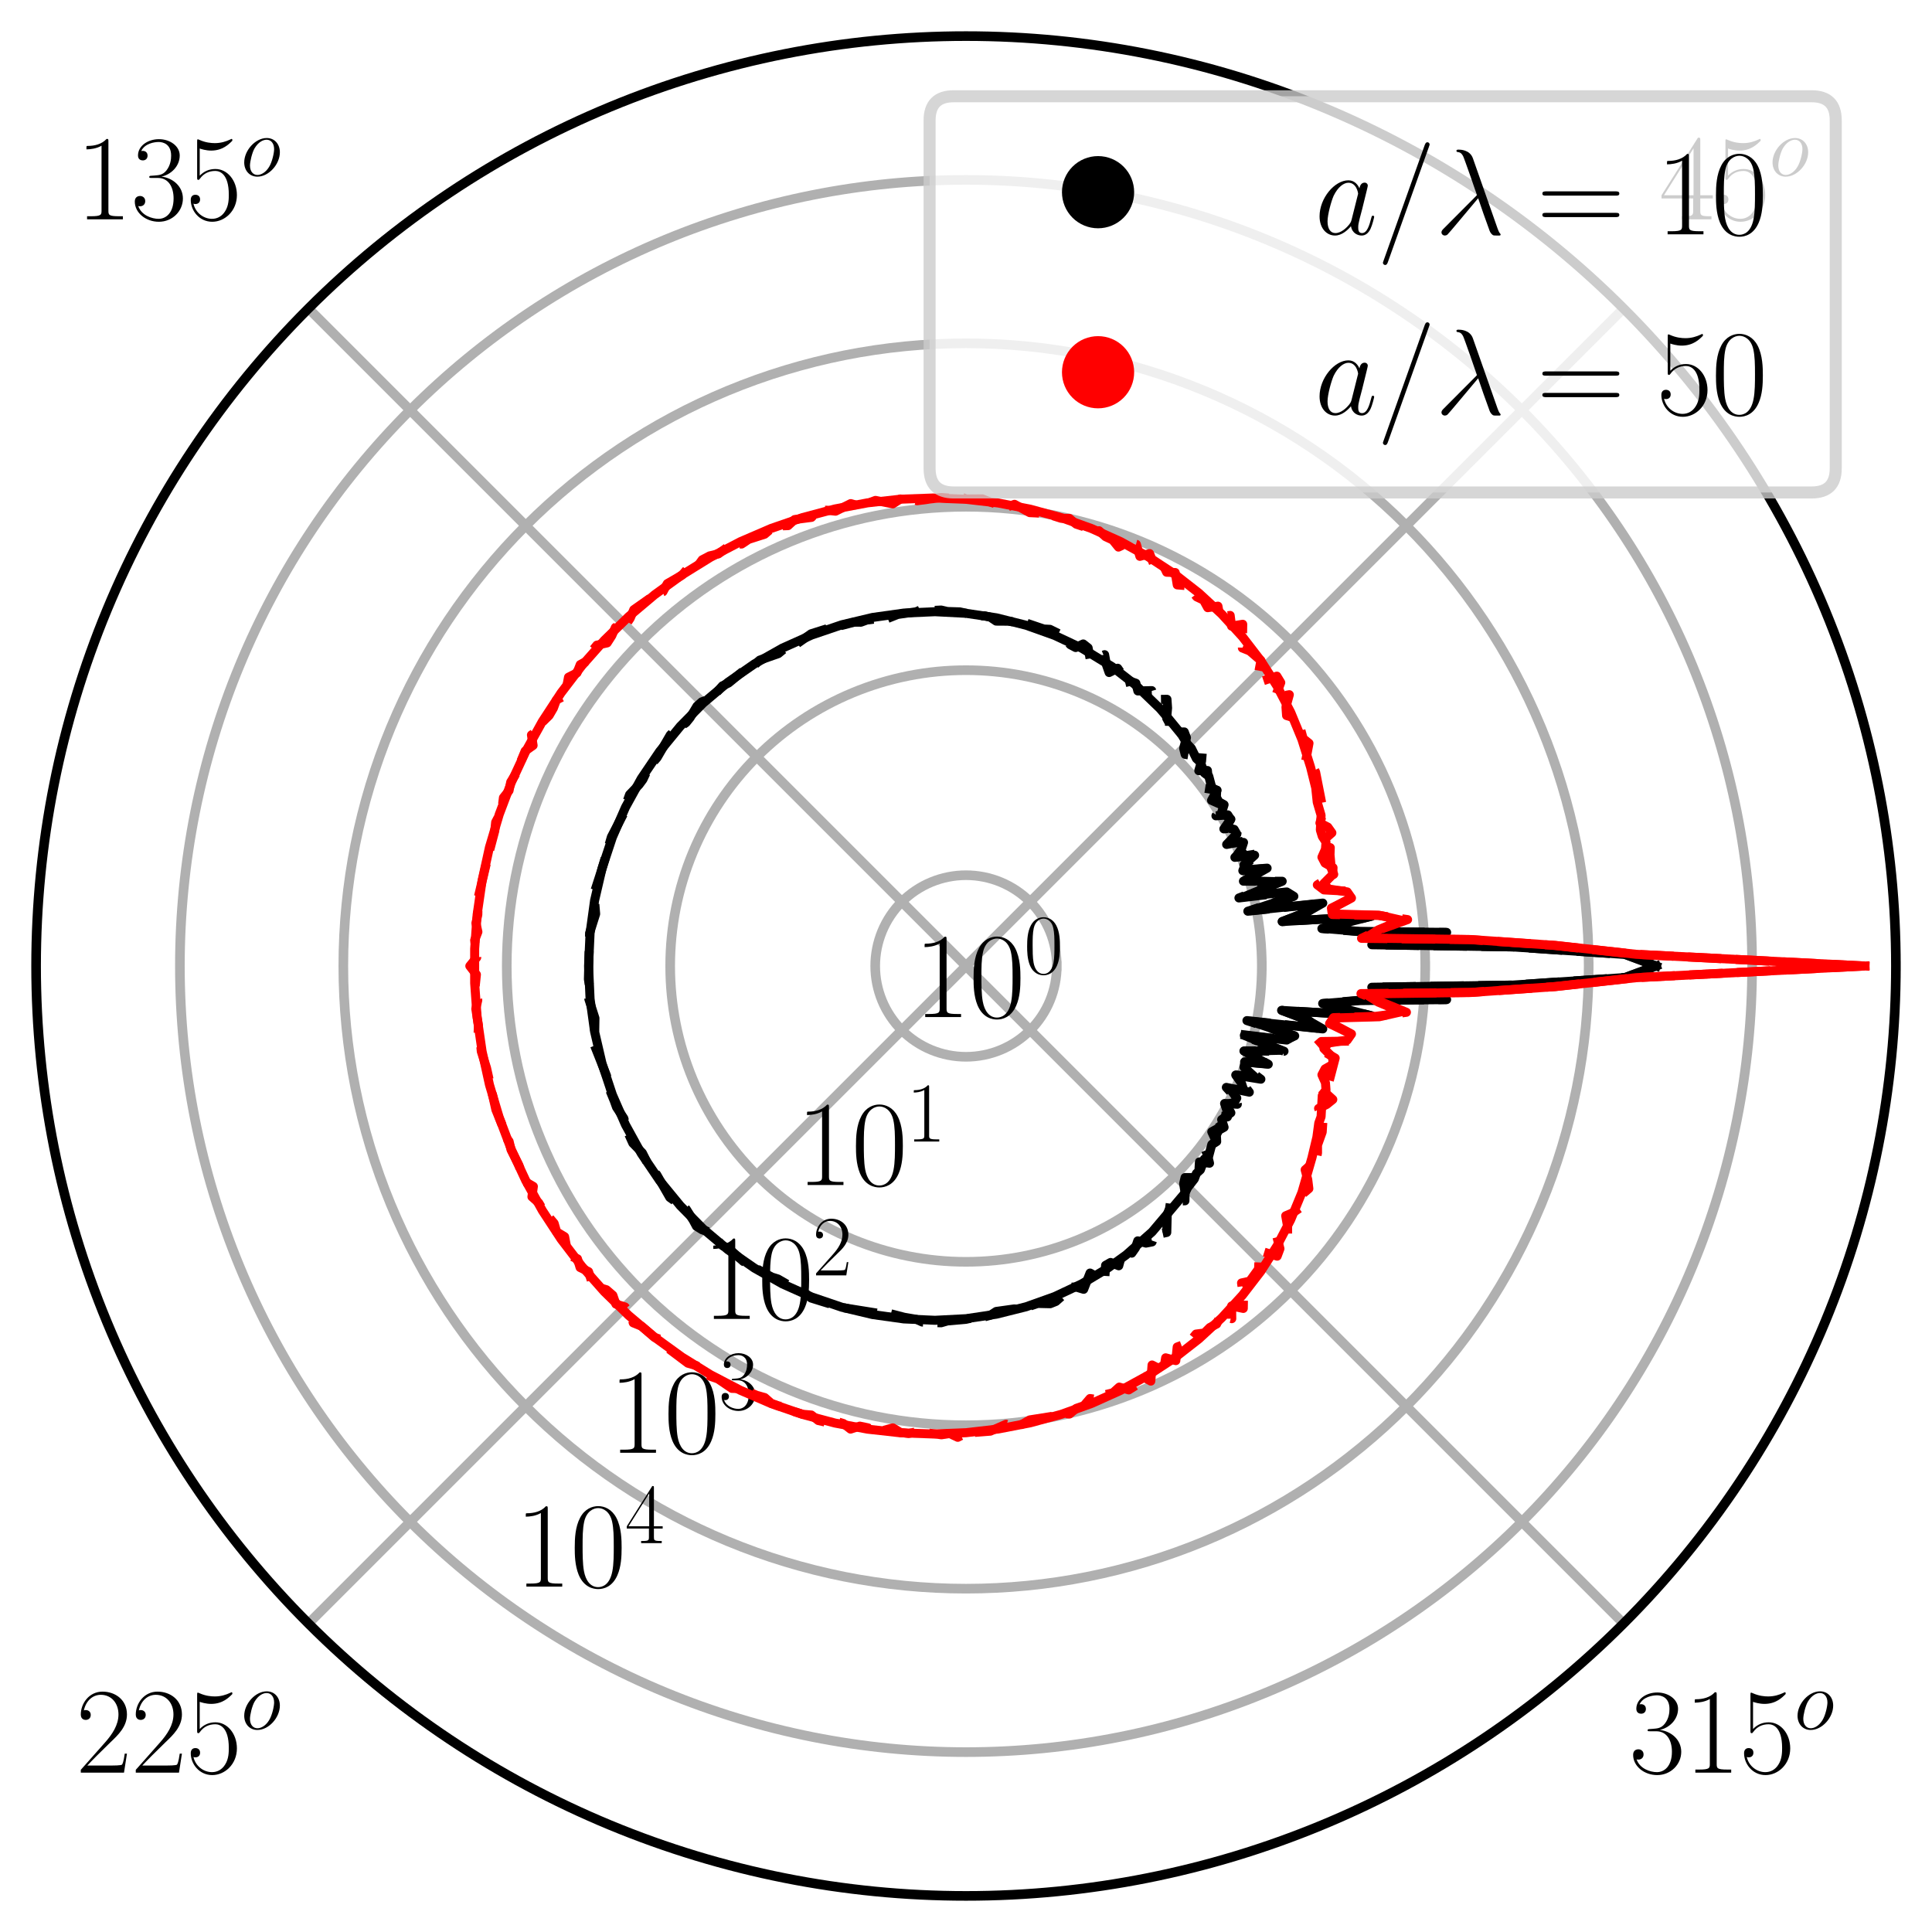 <?xml version="1.0" encoding="utf-8" standalone="no"?>
<!DOCTYPE svg PUBLIC "-//W3C//DTD SVG 1.1//EN"
  "http://www.w3.org/Graphics/SVG/1.1/DTD/svg11.dtd">
<svg xmlns:xlink="http://www.w3.org/1999/xlink" width="160.56pt" height="160.56pt" viewBox="0 0 160.56 160.56" xmlns="http://www.w3.org/2000/svg" version="1.1">
 <defs>
  <style type="text/css">*{stroke-linejoin: round; stroke-linecap: butt}</style>
 </defs>
 <g id="figure_1">
  <g id="patch_1">
   <path d="M 0 160.56 
L 160.56 160.56 
L 160.56 0 
L 0 0 
z
" style="fill: #ffffff"/>
  </g>
  <g id="axes_1">
   <g id="patch_2">
    <path d="M 157.56 80.28 
C 157.56 70.132 155.561 60.082 151.677 50.706 
C 147.794 41.331 142.101 32.811 134.925 25.635 
C 127.749 18.459 119.229 12.766 109.854 8.883 
C 100.478 4.999 90.428 3 80.28 3 
C 70.132 3 60.082 4.999 50.706 8.883 
C 41.331 12.766 32.811 18.459 25.635 25.635 
C 18.459 32.811 12.766 41.331 8.883 50.706 
C 4.999 60.082 3 70.132 3 80.28 
C 3 90.428 4.999 100.478 8.883 109.854 
C 12.766 119.229 18.459 127.749 25.635 134.925 
C 32.811 142.101 41.331 147.794 50.706 151.677 
C 60.082 155.561 70.132 157.56 80.28 157.56 
C 90.428 157.56 100.478 155.561 109.854 151.677 
C 119.229 147.794 127.749 142.101 134.925 134.925 
C 142.101 127.749 147.794 119.229 151.677 109.854 
C 155.561 100.478 157.56 90.428 157.56 80.28 
M 80.28 80.28 
C 80.28 80.28 80.28 80.28 80.28 80.28 
C 80.28 80.28 80.28 80.28 80.28 80.28 
C 80.28 80.28 80.28 80.28 80.28 80.28 
C 80.28 80.28 80.28 80.28 80.28 80.28 
C 80.28 80.28 80.28 80.28 80.28 80.28 
C 80.28 80.28 80.28 80.28 80.28 80.28 
C 80.28 80.28 80.28 80.28 80.28 80.28 
C 80.28 80.28 80.28 80.28 80.28 80.28 
C 80.28 80.28 80.28 80.28 80.28 80.28 
C 80.28 80.28 80.28 80.28 80.28 80.28 
C 80.28 80.28 80.28 80.28 80.28 80.28 
C 80.28 80.28 80.28 80.28 80.28 80.28 
C 80.28 80.28 80.28 80.28 80.28 80.28 
C 80.28 80.28 80.28 80.28 80.28 80.28 
C 80.28 80.28 80.28 80.28 80.28 80.28 
C 80.28 80.28 80.28 80.28 80.28 80.28 
z
" style="fill: #ffffff"/>
   </g>
   <g id="matplotlib.axis_1">
    <g id="xtick_1">
     <g id="line2d_1">
      <path d="M 80.28 80.28 
L 134.925 25.635 
" clip-path="url(#pf1523b3411)" style="fill: none; stroke: #b0b0b0; stroke-width: 0.8; stroke-linecap: square"/>
     </g>
     <g id="text_1">
      <!-- $45^o$ -->
      <g transform="translate(137.877 18.226) scale(0.1 -0.1)">
       <defs>
        <path id="CMR17-34" d="M 2150 4122 
C 2150 4256 2144 4256 2029 4256 
L 128 1254 
L 128 1088 
L 1779 1088 
L 1779 457 
C 1779 224 1766 160 1318 160 
L 1197 160 
L 1197 0 
C 1402 0 1747 0 1965 0 
C 2182 0 2528 0 2733 0 
L 2733 160 
L 2611 160 
C 2163 160 2150 224 2150 457 
L 2150 1088 
L 2803 1088 
L 2803 1254 
L 2150 1254 
L 2150 4122 
z
M 1798 3703 
L 1798 1254 
L 256 1254 
L 1798 3703 
z
" transform="scale(0.016)"/>
        <path id="CMR17-35" d="M 730 3692 
C 794 3666 1056 3584 1325 3584 
C 1920 3584 2246 3911 2432 4100 
C 2432 4157 2432 4192 2394 4192 
C 2387 4192 2374 4192 2323 4163 
C 2099 4058 1837 3973 1517 3973 
C 1325 3973 1037 3999 723 4139 
C 653 4171 640 4171 634 4171 
C 602 4171 595 4164 595 4037 
L 595 2203 
C 595 2089 595 2057 659 2057 
C 691 2057 704 2070 736 2114 
C 941 2401 1222 2522 1542 2522 
C 1766 2522 2246 2382 2246 1289 
C 2246 1085 2246 715 2054 421 
C 1894 159 1645 25 1370 25 
C 947 25 518 320 403 814 
C 429 807 480 795 506 795 
C 589 795 749 840 749 1038 
C 749 1210 627 1280 506 1280 
C 358 1280 262 1190 262 1011 
C 262 454 704 -128 1382 -128 
C 2042 -128 2669 440 2669 1264 
C 2669 2030 2170 2624 1549 2624 
C 1222 2624 947 2503 730 2274 
L 730 3692 
z
" transform="scale(0.016)"/>
        <path id="CMMI12-6f" d="M 2918 1756 
C 2918 2363 2522 2816 1939 2816 
C 1094 2816 262 1897 262 996 
C 262 390 659 -64 1242 -64 
C 2093 -64 2918 856 2918 1756 
z
M 1248 64 
C 928 64 691 319 691 766 
C 691 1060 845 1712 1024 2031 
C 1312 2523 1670 2689 1933 2689 
C 2246 2689 2490 2433 2490 1986 
C 2490 1731 2355 1047 2112 658 
C 1850 230 1498 64 1248 64 
z
" transform="scale(0.016)"/>
       </defs>
       <use xlink:href="#CMR17-34" transform="scale(0.996)"/>
       <use xlink:href="#CMR17-35" transform="translate(45.69 0) scale(0.996)"/>
       <use xlink:href="#CMMI12-6f" transform="translate(91.381 36.154) scale(0.697)"/>
      </g>
     </g>
    </g>
    <g id="xtick_2">
     <g id="line2d_2">
      <path d="M 80.28 80.28 
L 25.635 25.635 
" clip-path="url(#pf1523b3411)" style="fill: none; stroke: #b0b0b0; stroke-width: 0.8; stroke-linecap: square"/>
     </g>
     <g id="text_2">
      <!-- $135^o$ -->
      <g transform="translate(6.297 18.226) scale(0.1 -0.1)">
       <defs>
        <path id="CMR17-31" d="M 1702 4058 
C 1702 4192 1696 4192 1606 4192 
C 1357 3916 979 3827 621 3827 
C 602 3827 570 3827 563 3808 
C 557 3795 557 3782 557 3648 
C 755 3648 1088 3686 1344 3839 
L 1344 461 
C 1344 236 1331 160 781 160 
L 589 160 
L 589 0 
C 896 0 1216 0 1523 0 
C 1830 0 2150 0 2458 0 
L 2458 160 
L 2266 160 
C 1715 160 1702 230 1702 458 
L 1702 4058 
z
" transform="scale(0.016)"/>
        <path id="CMR17-33" d="M 1414 2157 
C 1984 2157 2234 1662 2234 1090 
C 2234 320 1824 25 1453 25 
C 1114 25 563 194 390 693 
C 422 680 454 680 486 680 
C 640 680 755 782 755 948 
C 755 1133 614 1216 486 1216 
C 378 1216 211 1165 211 926 
C 211 335 787 -128 1466 -128 
C 2176 -128 2720 430 2720 1085 
C 2720 1707 2208 2157 1600 2227 
C 2086 2328 2554 2756 2554 3329 
C 2554 3820 2048 4179 1472 4179 
C 890 4179 378 3829 378 3329 
C 378 3110 544 3072 627 3072 
C 762 3072 877 3155 877 3321 
C 877 3486 762 3569 627 3569 
C 602 3569 570 3569 544 3557 
C 730 3959 1235 4032 1459 4032 
C 1683 4032 2106 3925 2106 3320 
C 2106 3143 2080 2828 1862 2550 
C 1670 2304 1453 2304 1242 2284 
C 1210 2284 1062 2269 1037 2269 
C 992 2263 966 2257 966 2208 
C 966 2163 973 2157 1101 2157 
L 1414 2157 
z
" transform="scale(0.016)"/>
       </defs>
       <use xlink:href="#CMR17-31" transform="scale(0.996)"/>
       <use xlink:href="#CMR17-33" transform="translate(45.69 0) scale(0.996)"/>
       <use xlink:href="#CMR17-35" transform="translate(91.381 0) scale(0.996)"/>
       <use xlink:href="#CMMI12-6f" transform="translate(137.071 36.154) scale(0.697)"/>
      </g>
     </g>
    </g>
    <g id="xtick_3">
     <g id="line2d_3">
      <path d="M 80.28 80.28 
L 25.635 134.925 
" clip-path="url(#pf1523b3411)" style="fill: none; stroke: #b0b0b0; stroke-width: 0.8; stroke-linecap: square"/>
     </g>
     <g id="text_3">
      <!-- $225^o$ -->
      <g transform="translate(6.297 147.315) scale(0.1 -0.1)">
       <defs>
        <path id="CMR17-32" d="M 2669 989 
L 2554 989 
C 2490 536 2438 459 2413 420 
C 2381 369 1920 369 1830 369 
L 602 369 
C 832 619 1280 1072 1824 1597 
C 2214 1967 2669 2402 2669 3035 
C 2669 3790 2067 4224 1395 4224 
C 691 4224 262 3604 262 3030 
C 262 2780 448 2748 525 2748 
C 589 2748 781 2787 781 3010 
C 781 3207 614 3264 525 3264 
C 486 3264 448 3258 422 3245 
C 544 3790 915 4058 1306 4058 
C 1862 4058 2227 3617 2227 3035 
C 2227 2479 1901 2000 1536 1584 
L 262 146 
L 262 0 
L 2515 0 
L 2669 989 
z
" transform="scale(0.016)"/>
       </defs>
       <use xlink:href="#CMR17-32" transform="scale(0.996)"/>
       <use xlink:href="#CMR17-32" transform="translate(45.69 0) scale(0.996)"/>
       <use xlink:href="#CMR17-35" transform="translate(91.381 0) scale(0.996)"/>
       <use xlink:href="#CMMI12-6f" transform="translate(137.071 36.154) scale(0.697)"/>
      </g>
     </g>
    </g>
    <g id="xtick_4">
     <g id="line2d_4">
      <path d="M 80.28 80.28 
L 134.925 134.925 
" clip-path="url(#pf1523b3411)" style="fill: none; stroke: #b0b0b0; stroke-width: 0.8; stroke-linecap: square"/>
     </g>
     <g id="text_4">
      <!-- $315^o$ -->
      <g transform="translate(135.386 147.315) scale(0.1 -0.1)">
       <use xlink:href="#CMR17-33" transform="scale(0.996)"/>
       <use xlink:href="#CMR17-31" transform="translate(45.69 0) scale(0.996)"/>
       <use xlink:href="#CMR17-35" transform="translate(91.381 0) scale(0.996)"/>
       <use xlink:href="#CMMI12-6f" transform="translate(137.071 36.154) scale(0.697)"/>
      </g>
     </g>
    </g>
   </g>
   <g id="matplotlib.axis_2">
    <g id="ytick_1">
     <g id="line2d_5">
      <path d="M 87.825 80.28 
C 87.825 79.289 87.63 78.308 87.251 77.392 
C 86.872 76.477 86.316 75.645 85.615 74.945 
C 84.915 74.244 84.083 73.688 83.168 73.309 
C 82.252 72.93 81.271 72.735 80.28 72.735 
C 79.289 72.735 78.308 72.93 77.392 73.309 
C 76.477 73.688 75.645 74.244 74.945 74.945 
C 74.244 75.645 73.688 76.477 73.309 77.392 
C 72.93 78.308 72.735 79.289 72.735 80.28 
C 72.735 81.271 72.93 82.252 73.309 83.168 
C 73.688 84.083 74.244 84.915 74.945 85.615 
C 75.645 86.316 76.477 86.872 77.392 87.251 
C 78.308 87.63 79.289 87.825 80.28 87.825 
C 81.271 87.825 82.252 87.63 83.168 87.251 
C 84.083 86.872 84.915 86.316 85.615 85.615 
C 86.316 84.915 86.872 84.083 87.251 83.168 
C 87.63 82.252 87.825 81.271 87.825 80.28 
" clip-path="url(#pf1523b3411)" style="fill: none; stroke: #b0b0b0; stroke-width: 0.8; stroke-linecap: square"/>
     </g>
     <g id="text_5">
      <!-- $\mathdefault{10^{0}}$ -->
      <g transform="translate(75.952 84.524) scale(0.1 -0.1)">
       <defs>
        <path id="CMR17-30" d="M 2688 2025 
C 2688 2416 2682 3080 2413 3591 
C 2176 4039 1798 4198 1466 4198 
C 1158 4198 768 4058 525 3597 
C 269 3118 243 2524 243 2025 
C 243 1661 250 1106 448 619 
C 723 -39 1216 -128 1466 -128 
C 1760 -128 2208 -7 2470 600 
C 2662 1042 2688 1559 2688 2025 
z
M 1466 -26 
C 1056 -26 813 325 723 812 
C 653 1188 653 1738 653 2096 
C 653 2588 653 2997 736 3387 
C 858 3929 1216 4096 1466 4096 
C 1728 4096 2067 3923 2189 3400 
C 2272 3036 2278 2607 2278 2096 
C 2278 1680 2278 1169 2202 792 
C 2067 95 1690 -26 1466 -26 
z
" transform="scale(0.016)"/>
       </defs>
       <use xlink:href="#CMR17-31" transform="scale(0.996)"/>
       <use xlink:href="#CMR17-30" transform="translate(45.69 0) scale(0.996)"/>
       <use xlink:href="#CMR17-30" transform="translate(91.381 36.154) scale(0.697)"/>
      </g>
     </g>
    </g>
    <g id="ytick_2">
     <g id="line2d_6">
      <path d="M 104.864 80.28 
C 104.864 77.052 104.228 73.855 102.993 70.872 
C 101.757 67.889 99.946 65.179 97.664 62.896 
C 95.381 60.614 92.671 58.803 89.688 57.567 
C 86.705 56.332 83.508 55.696 80.28 55.696 
C 77.052 55.696 73.855 56.332 70.872 57.567 
C 67.889 58.803 65.179 60.614 62.896 62.896 
C 60.614 65.179 58.803 67.889 57.567 70.872 
C 56.332 73.855 55.696 77.052 55.696 80.28 
C 55.696 83.508 56.332 86.705 57.567 89.688 
C 58.803 92.671 60.614 95.381 62.896 97.664 
C 65.179 99.946 67.889 101.757 70.872 102.993 
C 73.855 104.228 77.052 104.864 80.28 104.864 
C 83.508 104.864 86.705 104.228 89.688 102.993 
C 92.671 101.757 95.381 99.946 97.664 97.664 
C 99.946 95.381 101.757 92.671 102.993 89.688 
C 104.228 86.705 104.864 83.508 104.864 80.28 
" clip-path="url(#pf1523b3411)" style="fill: none; stroke: #b0b0b0; stroke-width: 0.8; stroke-linecap: square"/>
     </g>
     <g id="text_6">
      <!-- $\mathdefault{10^{1}}$ -->
      <g transform="translate(66.179 98.481) scale(0.1 -0.1)">
       <use xlink:href="#CMR17-31" transform="scale(0.996)"/>
       <use xlink:href="#CMR17-30" transform="translate(45.69 0) scale(0.996)"/>
       <use xlink:href="#CMR17-31" transform="translate(91.381 36.154) scale(0.697)"/>
      </g>
     </g>
    </g>
    <g id="ytick_3">
     <g id="line2d_7">
      <path d="M 118.446 80.28 
C 118.446 75.268 117.459 70.305 115.541 65.675 
C 113.623 61.044 110.811 56.837 107.267 53.293 
C 103.723 49.749 99.516 46.937 94.885 45.019 
C 90.255 43.101 85.292 42.114 80.28 42.114 
C 75.268 42.114 70.305 43.101 65.675 45.019 
C 61.044 46.937 56.837 49.749 53.293 53.293 
C 49.749 56.837 46.937 61.044 45.019 65.675 
C 43.101 70.305 42.114 75.268 42.114 80.28 
C 42.114 85.292 43.101 90.255 45.019 94.885 
C 46.937 99.516 49.749 103.723 53.293 107.267 
C 56.837 110.811 61.044 113.623 65.675 115.541 
C 70.305 117.459 75.268 118.446 80.28 118.446 
C 85.292 118.446 90.255 117.459 94.885 115.541 
C 99.516 113.623 103.723 110.811 107.267 107.267 
C 110.811 103.723 113.623 99.516 115.541 94.885 
C 117.459 90.255 118.446 85.292 118.446 80.28 
" clip-path="url(#pf1523b3411)" style="fill: none; stroke: #b0b0b0; stroke-width: 0.8; stroke-linecap: square"/>
     </g>
     <g id="text_7">
      <!-- $\mathdefault{10^{2}}$ -->
      <g transform="translate(58.389 109.607) scale(0.1 -0.1)">
       <use xlink:href="#CMR17-31" transform="scale(0.996)"/>
       <use xlink:href="#CMR17-30" transform="translate(45.69 0) scale(0.996)"/>
       <use xlink:href="#CMR17-32" transform="translate(91.381 36.154) scale(0.697)"/>
      </g>
     </g>
    </g>
    <g id="ytick_4">
     <g id="line2d_8">
      <path d="M 132.028 80.28 
C 132.028 73.485 130.689 66.755 128.089 60.477 
C 125.488 54.199 121.676 48.494 116.871 43.689 
C 112.066 38.884 106.361 35.072 100.083 32.471 
C 93.805 29.871 87.075 28.532 80.28 28.532 
C 73.485 28.532 66.755 29.871 60.477 32.471 
C 54.199 35.072 48.494 38.884 43.689 43.689 
C 38.884 48.494 35.072 54.199 32.471 60.477 
C 29.871 66.755 28.532 73.485 28.532 80.28 
C 28.532 87.075 29.871 93.805 32.471 100.083 
C 35.072 106.361 38.884 112.066 43.689 116.871 
C 48.494 121.676 54.199 125.488 60.477 128.089 
C 66.755 130.689 73.485 132.028 80.28 132.028 
C 87.075 132.028 93.805 130.689 100.083 128.089 
C 106.361 125.488 112.066 121.676 116.871 116.871 
C 121.676 112.066 125.488 106.361 128.089 100.083 
C 130.689 93.805 132.028 87.075 132.028 80.28 
" clip-path="url(#pf1523b3411)" style="fill: none; stroke: #b0b0b0; stroke-width: 0.8; stroke-linecap: square"/>
     </g>
     <g id="text_8">
      <!-- $\mathdefault{10^{3}}$ -->
      <g transform="translate(50.599 120.732) scale(0.1 -0.1)">
       <use xlink:href="#CMR17-31" transform="scale(0.996)"/>
       <use xlink:href="#CMR17-30" transform="translate(45.69 0) scale(0.996)"/>
       <use xlink:href="#CMR17-33" transform="translate(91.381 36.154) scale(0.697)"/>
      </g>
     </g>
    </g>
    <g id="ytick_5">
     <g id="line2d_9">
      <path d="M 145.61 80.28 
C 145.61 71.701 143.92 63.205 140.637 55.279 
C 137.354 47.353 132.541 40.151 126.475 34.085 
C 120.409 28.019 113.207 23.206 105.281 19.923 
C 97.355 16.64 88.859 14.95 80.28 14.95 
C 71.701 14.95 63.205 16.64 55.279 19.923 
C 47.353 23.206 40.151 28.019 34.085 34.085 
C 28.019 40.151 23.206 47.353 19.923 55.279 
C 16.64 63.205 14.95 71.701 14.95 80.28 
C 14.95 88.859 16.64 97.355 19.923 105.281 
C 23.206 113.207 28.019 120.409 34.085 126.475 
C 40.151 132.541 47.353 137.354 55.279 140.637 
C 63.205 143.92 71.701 145.61 80.28 145.61 
C 88.859 145.61 97.355 143.92 105.281 140.637 
C 113.207 137.354 120.409 132.541 126.475 126.475 
C 132.541 120.409 137.354 113.207 140.637 105.281 
C 143.92 97.355 145.61 88.859 145.61 80.28 
" clip-path="url(#pf1523b3411)" style="fill: none; stroke: #b0b0b0; stroke-width: 0.8; stroke-linecap: square"/>
     </g>
     <g id="text_9">
      <!-- $\mathdefault{10^{4}}$ -->
      <g transform="translate(42.808 131.858) scale(0.1 -0.1)">
       <use xlink:href="#CMR17-31" transform="scale(0.996)"/>
       <use xlink:href="#CMR17-30" transform="translate(45.69 0) scale(0.996)"/>
       <use xlink:href="#CMR17-34" transform="translate(91.381 36.154) scale(0.697)"/>
      </g>
     </g>
    </g>
    <g id="ytick_6"/>
   </g>
   <g id="line2d_10">
    <path d="M 137.653 80.28 
L 135.081 79.323 
L 125.712 78.693 
L 114.005 78.513 
L 120.223 77.487 
L 113.059 77.412 
L 109.979 77.158 
L 113.995 76.14 
L 106.559 76.587 
L 108.635 75.789 
L 109.93 75.052 
L 103.933 75.682 
L 107.526 74.489 
L 106.935 74.126 
L 103.412 74.513 
L 106.412 73.278 
L 103.427 73.203 
L 105.304 72.149 
L 103.464 72.297 
L 103.383 71.871 
L 104.265 71.073 
L 102.698 71.222 
L 103.162 70.567 
L 103.345 70.011 
L 102.246 70.037 
L 102.783 69.305 
L 102.563 68.926 
L 101.896 68.787 
L 102.292 68.079 
L 101.527 67.514 
L 101.728 66.878 
L 101.292 66.635 
L 101.087 66.246 
L 101.114 65.692 
L 100.704 65.441 
L 100.459 64.515 
L 100.091 64.237 
L 99.76 63.346 
L 99.427 63.04 
L 99.011 62.192 
L 98.697 61.863 
L 98.205 61.058 
L 97.018 59.611 
L 96.401 58.886 
L 94.331 56.894 
L 92.414 55.401 
L 89.895 53.863 
L 87.642 52.805 
L 85.274 51.96 
L 82.811 51.345 
L 80.28 50.969 
L 77.704 50.836 
L 75.108 50.951 
L 72.518 51.313 
L 69.958 51.922 
L 67.453 52.772 
L 65.026 53.858 
L 62.699 55.172 
L 60.495 56.701 
L 58.435 58.435 
L 56.536 60.357 
L 54.818 62.451 
L 53.295 64.7 
L 51.982 67.084 
L 50.891 69.583 
L 50.032 72.175 
L 49.412 74.837 
L 49.038 77.547 
L 48.913 80.28 
L 49.038 83.013 
L 49.412 85.723 
L 50.032 88.385 
L 50.891 90.977 
L 51.982 93.476 
L 53.295 95.86 
L 54.818 98.109 
L 56.536 100.203 
L 58.435 102.125 
L 60.495 103.859 
L 62.699 105.388 
L 65.026 106.702 
L 67.453 107.788 
L 69.958 108.638 
L 72.518 109.247 
L 75.108 109.609 
L 77.704 109.724 
L 80.28 109.591 
L 82.811 109.215 
L 85.274 108.6 
L 87.642 107.755 
L 89.895 106.697 
L 92.007 105.428 
L 93.589 104.29 
L 95.751 102.374 
L 98.488 99.135 
L 98.697 98.697 
L 99.257 97.976 
L 99.427 97.52 
L 99.76 97.214 
L 100.091 96.323 
L 100.459 96.045 
L 100.704 95.119 
L 101.114 94.868 
L 101.087 94.314 
L 101.292 93.925 
L 101.728 93.682 
L 101.527 93.046 
L 102.292 92.481 
L 101.896 91.773 
L 102.563 91.634 
L 102.783 91.255 
L 102.246 90.523 
L 103.345 90.549 
L 103.162 89.993 
L 102.698 89.338 
L 104.265 89.487 
L 103.383 88.689 
L 103.464 88.263 
L 105.304 88.411 
L 103.427 87.357 
L 106.412 87.282 
L 103.412 86.047 
L 106.935 86.434 
L 107.526 86.071 
L 103.933 84.878 
L 109.93 85.508 
L 108.635 84.771 
L 106.559 83.973 
L 113.995 84.42 
L 109.979 83.402 
L 113.059 83.148 
L 120.223 83.073 
L 114.005 82.047 
L 125.712 81.867 
L 135.081 81.237 
L 137.653 80.28 
L 137.653 80.28 
" clip-path="url(#pf1523b3411)" style="fill: none; stroke: #000000; stroke-width: 0.75; stroke-linecap: square"/>
   </g>
   <g id="line2d_11">
    <path d="M 137.604 80.28 
L 135.045 79.324 
L 125.705 78.694 
L 113.985 78.514 
L 120.142 77.493 
L 112.943 77.422 
L 109.856 77.171 
L 113.922 76.149 
L 106.563 76.586 
L 108.625 75.791 
L 109.682 75.096 
L 103.702 75.727 
L 107.423 74.511 
L 106.651 74.192 
L 102.962 74.625 
L 106.558 73.239 
L 103.335 73.231 
L 105.255 72.165 
L 103.286 72.359 
L 103.502 71.828 
L 104.625 70.935 
L 102.626 71.252 
L 103.503 70.423 
L 103.745 69.833 
L 101.941 70.179 
L 102.786 69.303 
L 102.855 68.778 
L 101.71 68.885 
L 102.267 68.093 
L 102.035 67.72 
L 101.051 67.8 
L 101.635 66.936 
L 100.686 66.516 
L 101.145 65.67 
L 99.924 65.477 
L 100.39 64.569 
L 100.344 64.032 
L 99.625 64.048 
L 99.855 63.263 
L 99.912 62.603 
L 99.041 62.785 
L 98.493 62.692 
L 98.367 62.193 
L 98.602 61.307 
L 98.42 60.828 
L 97.171 60.849 
L 97.193 60.124 
L 96.956 59.687 
L 97.032 58.838 
L 96.982 58.116 
L 96.376 58.126 
L 95.893 57.983 
L 95.717 57.394 
L 94.563 57.422 
L 94.4 56.78 
L 93.941 56.618 
L 93.309 56.775 
L 93.199 55.983 
L 92.888 55.535 
L 92.175 55.891 
L 91.951 55.252 
L 91.799 54.409 
L 91.144 54.685 
L 90.595 54.749 
L 90.43 53.839 
L 90.021 53.517 
L 89.393 53.814 
L 88.955 53.582 
L 88.173 52.753 
L 87.256 52.301 
L 86.745 52.275 
L 84.819 51.621 
L 84.297 51.694 
L 83.798 51.625 
L 82.788 51.618 
L 82.307 51.295 
L 81.805 51.174 
L 81.296 51.185 
L 79.766 50.85 
L 78.736 50.819 
L 78.211 50.698 
L 77.694 50.725 
L 77.159 50.586 
L 76.639 50.624 
L 76.143 50.842 
L 74.601 51.064 
L 73.625 51.455 
L 73.079 51.397 
L 72.036 51.53 
L 71.545 51.709 
L 70.995 51.704 
L 69.976 51.971 
L 69.435 52.029 
L 67.406 52.672 
L 66.093 53.598 
L 65.096 53.981 
L 64.682 54.321 
L 63.134 54.86 
L 62.741 55.232 
L 61.79 55.743 
L 60.547 56.763 
L 60.039 56.996 
L 59.322 57.805 
L 58.886 58.126 
L 58.326 58.326 
L 57.92 58.688 
L 57.355 59.638 
L 57.016 60.057 
L 56.098 60.698 
L 55.704 61.079 
L 54.608 62.964 
L 53.894 63.792 
L 53.43 64.778 
L 53.106 65.217 
L 52.322 66.035 
L 51.948 67.069 
L 51.824 67.611 
L 50.81 69.554 
L 50.038 72.177 
L 49.363 74.27 
L 49.502 75.954 
L 48.999 77.543 
L 48.9 81.376 
L 48.983 81.92 
L 48.934 83.022 
L 49.443 84.614 
L 49.415 86.279 
L 49.395 86.845 
L 50.411 89.412 
L 50.637 90.487 
L 51.052 91.499 
L 51.237 92.014 
L 51.844 92.941 
L 52.139 94.005 
L 52.591 95.002 
L 53.381 95.81 
L 53.871 96.782 
L 54.576 97.618 
L 55.663 99.513 
L 57.032 100.49 
L 57.614 101.416 
L 57.88 101.911 
L 58.355 102.205 
L 58.935 102.383 
L 60.067 103.532 
L 60.572 103.767 
L 61.778 104.833 
L 64.129 106.127 
L 64.652 106.29 
L 65.569 106.82 
L 66.568 107.192 
L 67.412 107.875 
L 68.432 108.192 
L 69.951 108.658 
L 73.08 109.158 
L 73.631 109.08 
L 75.133 109.47 
L 76.153 109.645 
L 76.647 109.869 
L 77.687 109.914 
L 78.207 109.931 
L 78.734 109.778 
L 80.28 109.642 
L 81.297 109.413 
L 81.808 109.44 
L 82.309 109.303 
L 82.792 108.989 
L 84.285 108.78 
L 84.799 108.812 
L 86.241 108.323 
L 87.278 108.347 
L 87.75 108.157 
L 88.579 107.424 
L 88.95 106.963 
L 89.47 106.971 
L 90.059 107.148 
L 90.59 105.797 
L 91.268 106.166 
L 91.818 106.194 
L 91.879 105.155 
L 92.296 104.917 
L 92.974 105.193 
L 93.34 103.841 
L 94.057 104.143 
L 94.359 103.712 
L 94.554 103.123 
L 95.235 103.309 
L 95.746 103.209 
L 95.94 102.644 
L 96.965 102.422 
L 97.002 100.93 
L 97.194 100.438 
L 97.281 99.838 
L 98.475 99.792 
L 98.489 99.136 
L 98.367 98.367 
L 98.485 97.861 
L 99.805 97.86 
L 99.647 97.115 
L 99.68 96.558 
L 100.518 96.669 
L 100.344 95.956 
L 99.999 95.139 
L 100.706 95.12 
L 101.063 94.832 
L 100.705 94.057 
L 101.564 93.58 
L 100.916 92.679 
L 102.004 92.823 
L 101.972 92.304 
L 101.77 91.706 
L 102.829 91.769 
L 102.67 91.2 
L 101.916 90.369 
L 103.825 90.763 
L 102.746 89.357 
L 104.786 89.687 
L 103.568 88.756 
L 103.432 88.252 
L 105.399 88.441 
L 103.378 87.342 
L 106.709 87.362 
L 103.065 85.961 
L 106.874 86.42 
L 107.598 86.087 
L 103.627 84.818 
L 109.75 85.476 
L 108.695 84.78 
L 106.507 83.966 
L 113.941 84.413 
L 109.921 83.395 
L 112.915 83.135 
L 120.148 83.068 
L 113.893 82.042 
L 125.68 81.865 
L 135.03 81.236 
L 137.604 80.28 
L 137.604 80.28 
" clip-path="url(#pf1523b3411)" style="fill: none; stroke-dasharray: 2.775,1.2; stroke-dashoffset: 0; stroke: #000000; stroke-width: 0.75"/>
   </g>
   <g id="line2d_12">
    <path d="M 154.993 80.28 
L 135.972 79.308 
L 129.272 78.569 
L 122.241 78.081 
L 113.47 77.959 
L 114.528 77.284 
L 116.459 76.477 
L 114.627 76.063 
L 110.996 75.963 
L 110.787 75.448 
L 112.316 74.631 
L 111.962 74.122 
L 110.402 73.877 
L 110.025 73.413 
L 110.755 72.682 
L 110.783 72.107 
L 110.116 71.725 
L 109.86 71.236 
L 110.154 70.573 
L 110.197 69.979 
L 109.887 69.504 
L 109.728 68.976 
L 109.789 67.754 
L 109.47 66.668 
L 109.344 65.471 
L 108.915 63.747 
L 108.195 61.451 
L 107.265 59.197 
L 106.124 57.01 
L 104.781 54.908 
L 103.245 52.911 
L 101.528 51.035 
L 99.642 49.295 
L 97.602 47.703 
L 95.422 46.27 
L 93.118 45.007 
L 90.706 43.922 
L 88.199 43.022 
L 85.616 42.315 
L 82.971 41.804 
L 80.28 41.494 
L 77.56 41.387 
L 74.828 41.486 
L 72.099 41.789 
L 69.389 42.297 
L 66.714 43.007 
L 64.089 43.915 
L 61.531 45.018 
L 59.053 46.309 
L 56.67 47.783 
L 54.395 49.431 
L 52.241 51.245 
L 50.221 53.215 
L 48.347 55.331 
L 46.628 57.581 
L 45.075 59.954 
L 43.696 62.437 
L 42.499 65.015 
L 41.491 67.677 
L 40.678 70.406 
L 40.064 73.189 
L 39.653 76.01 
L 39.447 78.854 
L 39.447 81.706 
L 39.653 84.55 
L 40.064 87.371 
L 40.678 90.154 
L 41.491 92.883 
L 42.499 95.545 
L 43.696 98.123 
L 45.075 100.606 
L 46.628 102.979 
L 48.347 105.229 
L 50.221 107.345 
L 52.241 109.315 
L 54.395 111.129 
L 56.67 112.777 
L 59.053 114.251 
L 61.531 115.542 
L 64.089 116.645 
L 66.714 117.553 
L 69.389 118.263 
L 72.099 118.771 
L 74.828 119.074 
L 77.56 119.173 
L 80.28 119.066 
L 82.971 118.756 
L 85.616 118.245 
L 88.199 117.538 
L 90.706 116.638 
L 93.118 115.553 
L 95.422 114.29 
L 97.602 112.857 
L 99.642 111.265 
L 101.528 109.525 
L 103.245 107.649 
L 104.781 105.652 
L 106.124 103.55 
L 107.265 101.363 
L 108.195 99.109 
L 109.03 96.216 
L 109.44 94.502 
L 109.597 93.333 
L 109.789 92.806 
L 109.887 91.056 
L 110.197 90.581 
L 110.154 89.987 
L 109.86 89.324 
L 110.116 88.835 
L 110.783 88.453 
L 110.755 87.878 
L 110.025 87.147 
L 110.402 86.683 
L 111.962 86.438 
L 112.316 85.929 
L 110.787 85.112 
L 110.996 84.597 
L 114.627 84.497 
L 116.459 84.083 
L 114.528 83.276 
L 113.47 82.601 
L 122.241 82.479 
L 129.272 81.991 
L 135.972 81.252 
L 154.993 80.28 
L 154.993 80.28 
" clip-path="url(#pf1523b3411)" style="fill: none; stroke: #ff0000; stroke-width: 0.75; stroke-linecap: square"/>
   </g>
   <g id="line2d_13">
    <path d="M 154.96 80.28 
L 135.933 79.309 
L 129.196 78.572 
L 122.171 78.085 
L 113.151 77.981 
L 114.617 77.276 
L 116.978 76.423 
L 114.527 76.075 
L 110.723 76.001 
L 110.649 75.47 
L 112.271 74.639 
L 112.221 74.071 
L 110.027 73.957 
L 109.477 73.539 
L 110.84 72.661 
L 110.632 72.147 
L 110.532 71.031 
L 110.553 70.444 
L 109.557 70.199 
L 110.686 69.213 
L 110.349 68.738 
L 109.693 68.396 
L 109.892 67.711 
L 109.91 67.088 
L 109.337 64.173 
L 109.084 63.65 
L 108.493 63.328 
L 108.785 61.768 
L 108.3 61.38 
L 107.967 60.164 
L 107.612 59.684 
L 106.922 59.465 
L 106.87 58.748 
L 107.15 57.734 
L 105.974 57.945 
L 106.438 56.727 
L 106.112 56.191 
L 104.75 56.65 
L 104.588 55.972 
L 104.791 54.898 
L 103.856 54.097 
L 103.25 53.856 
L 103.277 51.881 
L 102.349 52.033 
L 102.234 51.146 
L 101.371 51.251 
L 101.219 50.376 
L 100.366 50.501 
L 100.025 49.875 
L 99.449 49.603 
L 99.034 49.067 
L 98.533 48.665 
L 97.836 48.608 
L 97.667 47.581 
L 96.954 47.555 
L 96.603 46.813 
L 95.866 46.856 
L 95.54 46.005 
L 94.731 46.235 
L 94.439 45.235 
L 93.799 45.062 
L 92.951 45.466 
L 92.471 44.875 
L 91.874 44.597 
L 91.339 44.109 
L 90.618 44.228 
L 90.063 43.768 
L 89.436 43.559 
L 88.868 43.08 
L 88.188 43.074 
L 86.912 42.667 
L 85.575 42.603 
L 84.313 41.912 
L 83.615 42.165 
L 82.3 41.727 
L 81.636 41.46 
L 80.28 41.47 
L 79.597 41.162 
L 78.922 41.399 
L 78.24 41.348 
L 76.216 41.615 
L 75.513 41.454 
L 74.826 41.47 
L 74.197 41.873 
L 72.759 41.586 
L 71.457 42.063 
L 70.699 41.852 
L 69.442 42.482 
L 68.699 42.402 
L 67.984 42.437 
L 67.442 42.997 
L 66.038 43.178 
L 65.493 43.682 
L 64.756 43.707 
L 64.095 43.929 
L 63.547 44.397 
L 62.214 44.824 
L 61.633 45.211 
L 60.829 45.189 
L 59.703 46.033 
L 58.981 46.195 
L 58.357 46.522 
L 57.921 47.131 
L 57.151 47.249 
L 56.681 47.799 
L 55.454 48.504 
L 55.095 49.179 
L 54.407 49.446 
L 52.669 50.671 
L 52.372 51.381 
L 51.976 51.976 
L 51.142 52.142 
L 50.843 52.83 
L 50.459 53.429 
L 49.604 53.614 
L 49.157 54.165 
L 48.894 54.864 
L 48.221 55.233 
L 47.953 55.92 
L 47.246 56.28 
L 46.958 57.804 
L 46.24 58.174 
L 45.989 58.853 
L 45.634 59.463 
L 45.11 59.975 
L 44.813 60.621 
L 44.167 61.078 
L 44.304 61.949 
L 43.645 62.412 
L 42.825 64.381 
L 42.443 64.993 
L 42.305 65.703 
L 41.838 66.288 
L 41.746 67.012 
L 41.532 67.69 
L 41.192 68.33 
L 41.118 69.051 
L 40.571 71.113 
L 39.744 74.583 
L 39.709 76.016 
L 39.552 76.717 
L 39.716 77.443 
L 39.446 78.14 
L 39.619 79.57 
L 39.045 80.28 
L 39.592 80.99 
L 39.446 82.42 
L 39.706 83.117 
L 39.542 83.844 
L 39.765 85.255 
L 39.725 85.98 
L 39.926 86.671 
L 39.999 87.383 
L 40.434 88.75 
L 41.209 92.225 
L 41.748 93.548 
L 41.849 94.268 
L 42.31 94.855 
L 42.472 95.556 
L 43.118 96.825 
L 43.598 98.171 
L 44.325 98.6 
L 44.207 99.46 
L 44.772 99.963 
L 45.133 100.572 
L 46.053 101.667 
L 46.258 102.374 
L 46.924 102.779 
L 47.214 104.304 
L 47.992 104.611 
L 48.209 105.337 
L 48.913 105.681 
L 49.141 106.408 
L 49.6 106.949 
L 50.399 107.185 
L 50.933 107.647 
L 51.184 108.377 
L 51.945 108.615 
L 52.403 109.148 
L 52.626 109.935 
L 53.324 110.218 
L 54.387 111.138 
L 55.092 111.385 
L 55.482 112.02 
L 57.168 113.288 
L 57.877 113.494 
L 58.384 113.997 
L 58.984 114.361 
L 59.663 114.592 
L 60.823 115.382 
L 61.603 115.407 
L 62.879 115.958 
L 63.555 116.146 
L 64.098 116.626 
L 64.751 116.864 
L 65.501 116.859 
L 66.058 117.33 
L 66.72 117.536 
L 67.431 117.596 
L 68.006 118.055 
L 68.685 118.207 
L 69.435 118.102 
L 70.092 118.303 
L 70.684 118.767 
L 71.452 118.519 
L 72.122 118.658 
L 72.765 118.939 
L 73.477 118.862 
L 74.201 118.664 
L 74.832 119.047 
L 75.509 119.133 
L 76.212 118.98 
L 77.562 119.147 
L 78.238 119.239 
L 78.923 119.132 
L 79.596 119.449 
L 80.28 119.098 
L 82.306 118.937 
L 83.612 118.361 
L 84.306 118.589 
L 84.956 118.36 
L 85.581 118.001 
L 87.552 117.69 
L 88.177 117.434 
L 88.876 117.514 
L 89.446 117.043 
L 90.073 116.827 
L 90.587 116.226 
L 91.302 116.332 
L 91.856 115.907 
L 92.493 115.748 
L 93.017 115.276 
L 93.803 115.508 
L 94.37 115.153 
L 94.698 114.248 
L 95.639 114.778 
L 95.742 113.439 
L 96.69 113.925 
L 96.872 112.843 
L 97.717 113.075 
L 97.831 111.943 
L 98.432 111.719 
L 98.971 111.387 
L 99.394 110.869 
L 100.086 110.779 
L 100.544 110.323 
L 101.112 110.032 
L 101.41 109.363 
L 102.366 109.589 
L 102.354 108.534 
L 103.325 108.738 
L 103.34 107.762 
L 103.179 106.622 
L 103.862 106.471 
L 104.595 105.459 
L 104.631 104.631 
L 104.832 103.989 
L 106.139 104.394 
L 106.371 103.773 
L 106.101 102.726 
L 107.009 102.709 
L 107.006 101.922 
L 106.85 101.039 
L 107.471 100.77 
L 107.992 100.414 
L 108.288 99.891 
L 108.304 99.182 
L 108.773 98.783 
L 108.68 98.026 
L 108.465 97.215 
L 109.378 96.409 
L 109.493 95.813 
L 109.492 95.164 
L 109.881 94.083 
L 109.959 92.878 
L 109.581 92.118 
L 110.254 91.786 
L 110.763 91.375 
L 109.703 90.411 
L 110.401 90.067 
L 110.961 87.93 
L 109.326 86.986 
L 109.812 86.557 
L 112.375 86.519 
L 112.246 85.916 
L 110.495 85.066 
L 110.825 84.573 
L 114.344 84.463 
L 116.883 84.127 
L 113.104 82.575 
L 122.241 82.479 
L 129.225 81.989 
L 135.906 81.251 
L 154.96 80.28 
L 154.96 80.28 
" clip-path="url(#pf1523b3411)" style="fill: none; stroke-dasharray: 2.775,1.2; stroke-dashoffset: 0; stroke: #ff0000; stroke-width: 0.75"/>
   </g>
   <g id="patch_3">
    <path d="M 157.56 80.28 
C 157.56 70.132 155.561 60.082 151.677 50.706 
C 147.794 41.331 142.101 32.811 134.925 25.635 
C 127.749 18.459 119.229 12.766 109.854 8.883 
C 100.478 4.999 90.428 3 80.28 3 
C 70.132 3 60.082 4.999 50.706 8.883 
C 41.331 12.766 32.811 18.459 25.635 25.635 
C 18.459 32.811 12.766 41.331 8.883 50.706 
C 4.999 60.082 3 70.132 3 80.28 
C 3 90.428 4.999 100.478 8.883 109.854 
C 12.766 119.229 18.459 127.749 25.635 134.925 
C 32.811 142.101 41.331 147.794 50.706 151.677 
C 60.082 155.561 70.132 157.56 80.28 157.56 
C 90.428 157.56 100.478 155.561 109.854 151.677 
C 119.229 147.794 127.749 142.101 134.925 134.925 
C 142.101 127.749 147.794 119.229 151.677 109.854 
C 155.561 100.478 157.56 90.428 157.56 80.28 
" style="fill: none; stroke: #000000; stroke-width: 0.8; stroke-linejoin: miter; stroke-linecap: square"/>
   </g>
   <g id="legend_1">
    <g id="patch_4">
     <path d="M 79.255 40.926 
L 150.56 40.926 
Q 152.56 40.926 152.56 38.926 
L 152.56 10 
Q 152.56 8 150.56 8 
L 79.255 8 
Q 77.255 8 77.255 10 
L 77.255 38.926 
Q 77.255 40.926 79.255 40.926 
z
" style="fill: #ffffff; opacity: 0.8; stroke: #cccccc; stroke-linejoin: miter"/>
    </g>
    <g id="line2d_14">
     <defs>
      <path id="m84829ea1ea" d="M 0 2.5 
C 0.663 2.5 1.299 2.237 1.768 1.768 
C 2.237 1.299 2.5 0.663 2.5 0 
C 2.5 -0.663 2.237 -1.299 1.768 -1.768 
C 1.299 -2.237 0.663 -2.5 0 -2.5 
C -0.663 -2.5 -1.299 -2.237 -1.768 -1.768 
C -2.237 -1.299 -2.5 -0.663 -2.5 0 
C -2.5 0.663 -2.237 1.299 -1.768 1.768 
C -1.299 2.237 -0.663 2.5 0 2.5 
z
" style="stroke: #000000"/>
     </defs>
     <g>
      <use xlink:href="#m84829ea1ea" x="91.255" y="15.972" style="stroke: #000000"/>
     </g>
    </g>
    <g id="text_10">
     <!-- $a / \lambda = 10$ -->
     <g transform="translate(109.255 19.472) scale(0.1 -0.1)">
      <defs>
       <path id="CMMI12-61" d="M 1926 760 
C 1894 651 1894 639 1805 517 
C 1664 338 1382 64 1082 64 
C 819 64 672 300 672 677 
C 672 1028 870 1743 992 2012 
C 1210 2459 1510 2689 1760 2689 
C 2182 2689 2266 2165 2266 2114 
C 2266 2108 2246 2024 2240 2012 
L 1926 760 
z
M 2336 2395 
C 2266 2561 2093 2816 1760 2816 
C 1037 2816 256 1884 256 939 
C 256 307 627 -64 1062 -64 
C 1414 -64 1715 211 1894 422 
C 1958 45 2259 -64 2451 -64 
C 2643 -64 2797 51 2912 281 
C 3014 498 3104 888 3104 913 
C 3104 945 3078 971 3040 971 
C 2982 971 2976 939 2950 843 
C 2854 466 2733 64 2470 64 
C 2285 64 2272 230 2272 358 
C 2272 505 2291 575 2349 824 
C 2394 984 2426 1124 2477 1309 
C 2714 2267 2771 2497 2771 2535 
C 2771 2625 2701 2695 2605 2695 
C 2400 2695 2349 2472 2336 2395 
z
" transform="scale(0.016)"/>
       <path id="CMMI12-3d" d="M 2746 4562 
C 2746 4569 2784 4666 2784 4678 
C 2784 4755 2720 4800 2669 4800 
C 2637 4800 2579 4800 2528 4659 
L 384 -1363 
C 384 -1370 346 -1465 346 -1478 
C 346 -1555 410 -1600 461 -1600 
C 499 -1600 557 -1593 602 -1459 
L 2746 4562 
z
" transform="scale(0.016)"/>
       <path id="CMMI12-15" d="M 1978 3965 
C 1818 4416 1312 4416 1229 4416 
C 1190 4416 1120 4416 1120 4352 
C 1120 4302 1158 4295 1190 4289 
C 1286 4276 1363 4263 1466 4080 
C 1530 3959 2189 2059 2189 2046 
C 2189 2040 2182 2033 2131 1982 
L 467 311 
C 390 234 339 183 339 102 
C 339 12 416 -64 518 -64 
C 544 -64 614 -51 653 -13 
C 755 82 1670 1194 2253 1881 
C 2419 1383 2624 797 2822 261 
C 2854 166 2886 76 2976 -6 
C 3040 -64 3053 -64 3232 -64 
L 3354 -64 
C 3379 -64 3424 -64 3424 -13 
C 3424 13 3418 19 3392 45 
C 3334 115 3290 229 3264 306 
L 1978 3965 
z
" transform="scale(0.016)"/>
       <path id="CMR17-3d" d="M 4115 2017 
C 4211 2017 4307 2017 4307 2125 
C 4307 2240 4198 2240 4090 2240 
L 512 2240 
C 403 2240 294 2240 294 2125 
C 294 2017 390 2017 486 2017 
L 4115 2017 
z
M 4090 896 
C 4198 896 4307 896 4307 1011 
C 4307 1119 4211 1119 4115 1119 
L 486 1119 
C 390 1119 294 1119 294 1011 
C 294 896 403 896 512 896 
L 4090 896 
z
" transform="scale(0.016)"/>
      </defs>
      <use xlink:href="#CMMI12-61" transform="scale(0.996)"/>
      <use xlink:href="#CMMI12-3d" transform="translate(51.208 0) scale(0.996)"/>
      <use xlink:href="#CMMI12-15" transform="translate(99.983 0) scale(0.996)"/>
      <use xlink:href="#CMR17-3d" transform="translate(184.561 0) scale(0.996)"/>
      <use xlink:href="#CMR17-31" transform="translate(283.95 0) scale(0.996)"/>
      <use xlink:href="#CMR17-30" transform="translate(329.64 0) scale(0.996)"/>
     </g>
    </g>
    <g id="line2d_15">
     <defs>
      <path id="mbfa85dc995" d="M 0 2.5 
C 0.663 2.5 1.299 2.237 1.768 1.768 
C 2.237 1.299 2.5 0.663 2.5 0 
C 2.5 -0.663 2.237 -1.299 1.768 -1.768 
C 1.299 -2.237 0.663 -2.5 0 -2.5 
C -0.663 -2.5 -1.299 -2.237 -1.768 -1.768 
C -2.237 -1.299 -2.5 -0.663 -2.5 0 
C -2.5 0.663 -2.237 1.299 -1.768 1.768 
C -1.299 2.237 -0.663 2.5 0 2.5 
z
" style="stroke: #ff0000"/>
     </defs>
     <g>
      <use xlink:href="#mbfa85dc995" x="91.255" y="30.935" style="fill: #ff0000; stroke: #ff0000"/>
     </g>
    </g>
    <g id="text_11">
     <!-- $a / \lambda = 50$ -->
     <g transform="translate(109.255 34.435) scale(0.1 -0.1)">
      <use xlink:href="#CMMI12-61" transform="scale(0.996)"/>
      <use xlink:href="#CMMI12-3d" transform="translate(51.208 0) scale(0.996)"/>
      <use xlink:href="#CMMI12-15" transform="translate(99.983 0) scale(0.996)"/>
      <use xlink:href="#CMR17-3d" transform="translate(184.561 0) scale(0.996)"/>
      <use xlink:href="#CMR17-35" transform="translate(283.95 0) scale(0.996)"/>
      <use xlink:href="#CMR17-30" transform="translate(329.64 0) scale(0.996)"/>
     </g>
    </g>
   </g>
  </g>
 </g>
 <defs>
  <clipPath id="pf1523b3411">
   <path d="M 157.56 80.28 
C 157.56 70.132 155.561 60.082 151.677 50.706 
C 147.794 41.331 142.101 32.811 134.925 25.635 
C 127.749 18.459 119.229 12.766 109.854 8.883 
C 100.478 4.999 90.428 3 80.28 3 
C 70.132 3 60.082 4.999 50.706 8.883 
C 41.331 12.766 32.811 18.459 25.635 25.635 
C 18.459 32.811 12.766 41.331 8.883 50.706 
C 4.999 60.082 3 70.132 3 80.28 
C 3 90.428 4.999 100.478 8.883 109.854 
C 12.766 119.229 18.459 127.749 25.635 134.925 
C 32.811 142.101 41.331 147.794 50.706 151.677 
C 60.082 155.561 70.132 157.56 80.28 157.56 
C 90.428 157.56 100.478 155.561 109.854 151.677 
C 119.229 147.794 127.749 142.101 134.925 134.925 
C 142.101 127.749 147.794 119.229 151.677 109.854 
C 155.561 100.478 157.56 90.428 157.56 80.28 
M 80.28 80.28 
C 80.28 80.28 80.28 80.28 80.28 80.28 
C 80.28 80.28 80.28 80.28 80.28 80.28 
C 80.28 80.28 80.28 80.28 80.28 80.28 
C 80.28 80.28 80.28 80.28 80.28 80.28 
C 80.28 80.28 80.28 80.28 80.28 80.28 
C 80.28 80.28 80.28 80.28 80.28 80.28 
C 80.28 80.28 80.28 80.28 80.28 80.28 
C 80.28 80.28 80.28 80.28 80.28 80.28 
C 80.28 80.28 80.28 80.28 80.28 80.28 
C 80.28 80.28 80.28 80.28 80.28 80.28 
C 80.28 80.28 80.28 80.28 80.28 80.28 
C 80.28 80.28 80.28 80.28 80.28 80.28 
C 80.28 80.28 80.28 80.28 80.28 80.28 
C 80.28 80.28 80.28 80.28 80.28 80.28 
C 80.28 80.28 80.28 80.28 80.28 80.28 
C 80.28 80.28 80.28 80.28 80.28 80.28 
z
"/>
  </clipPath>
 </defs>
</svg>

